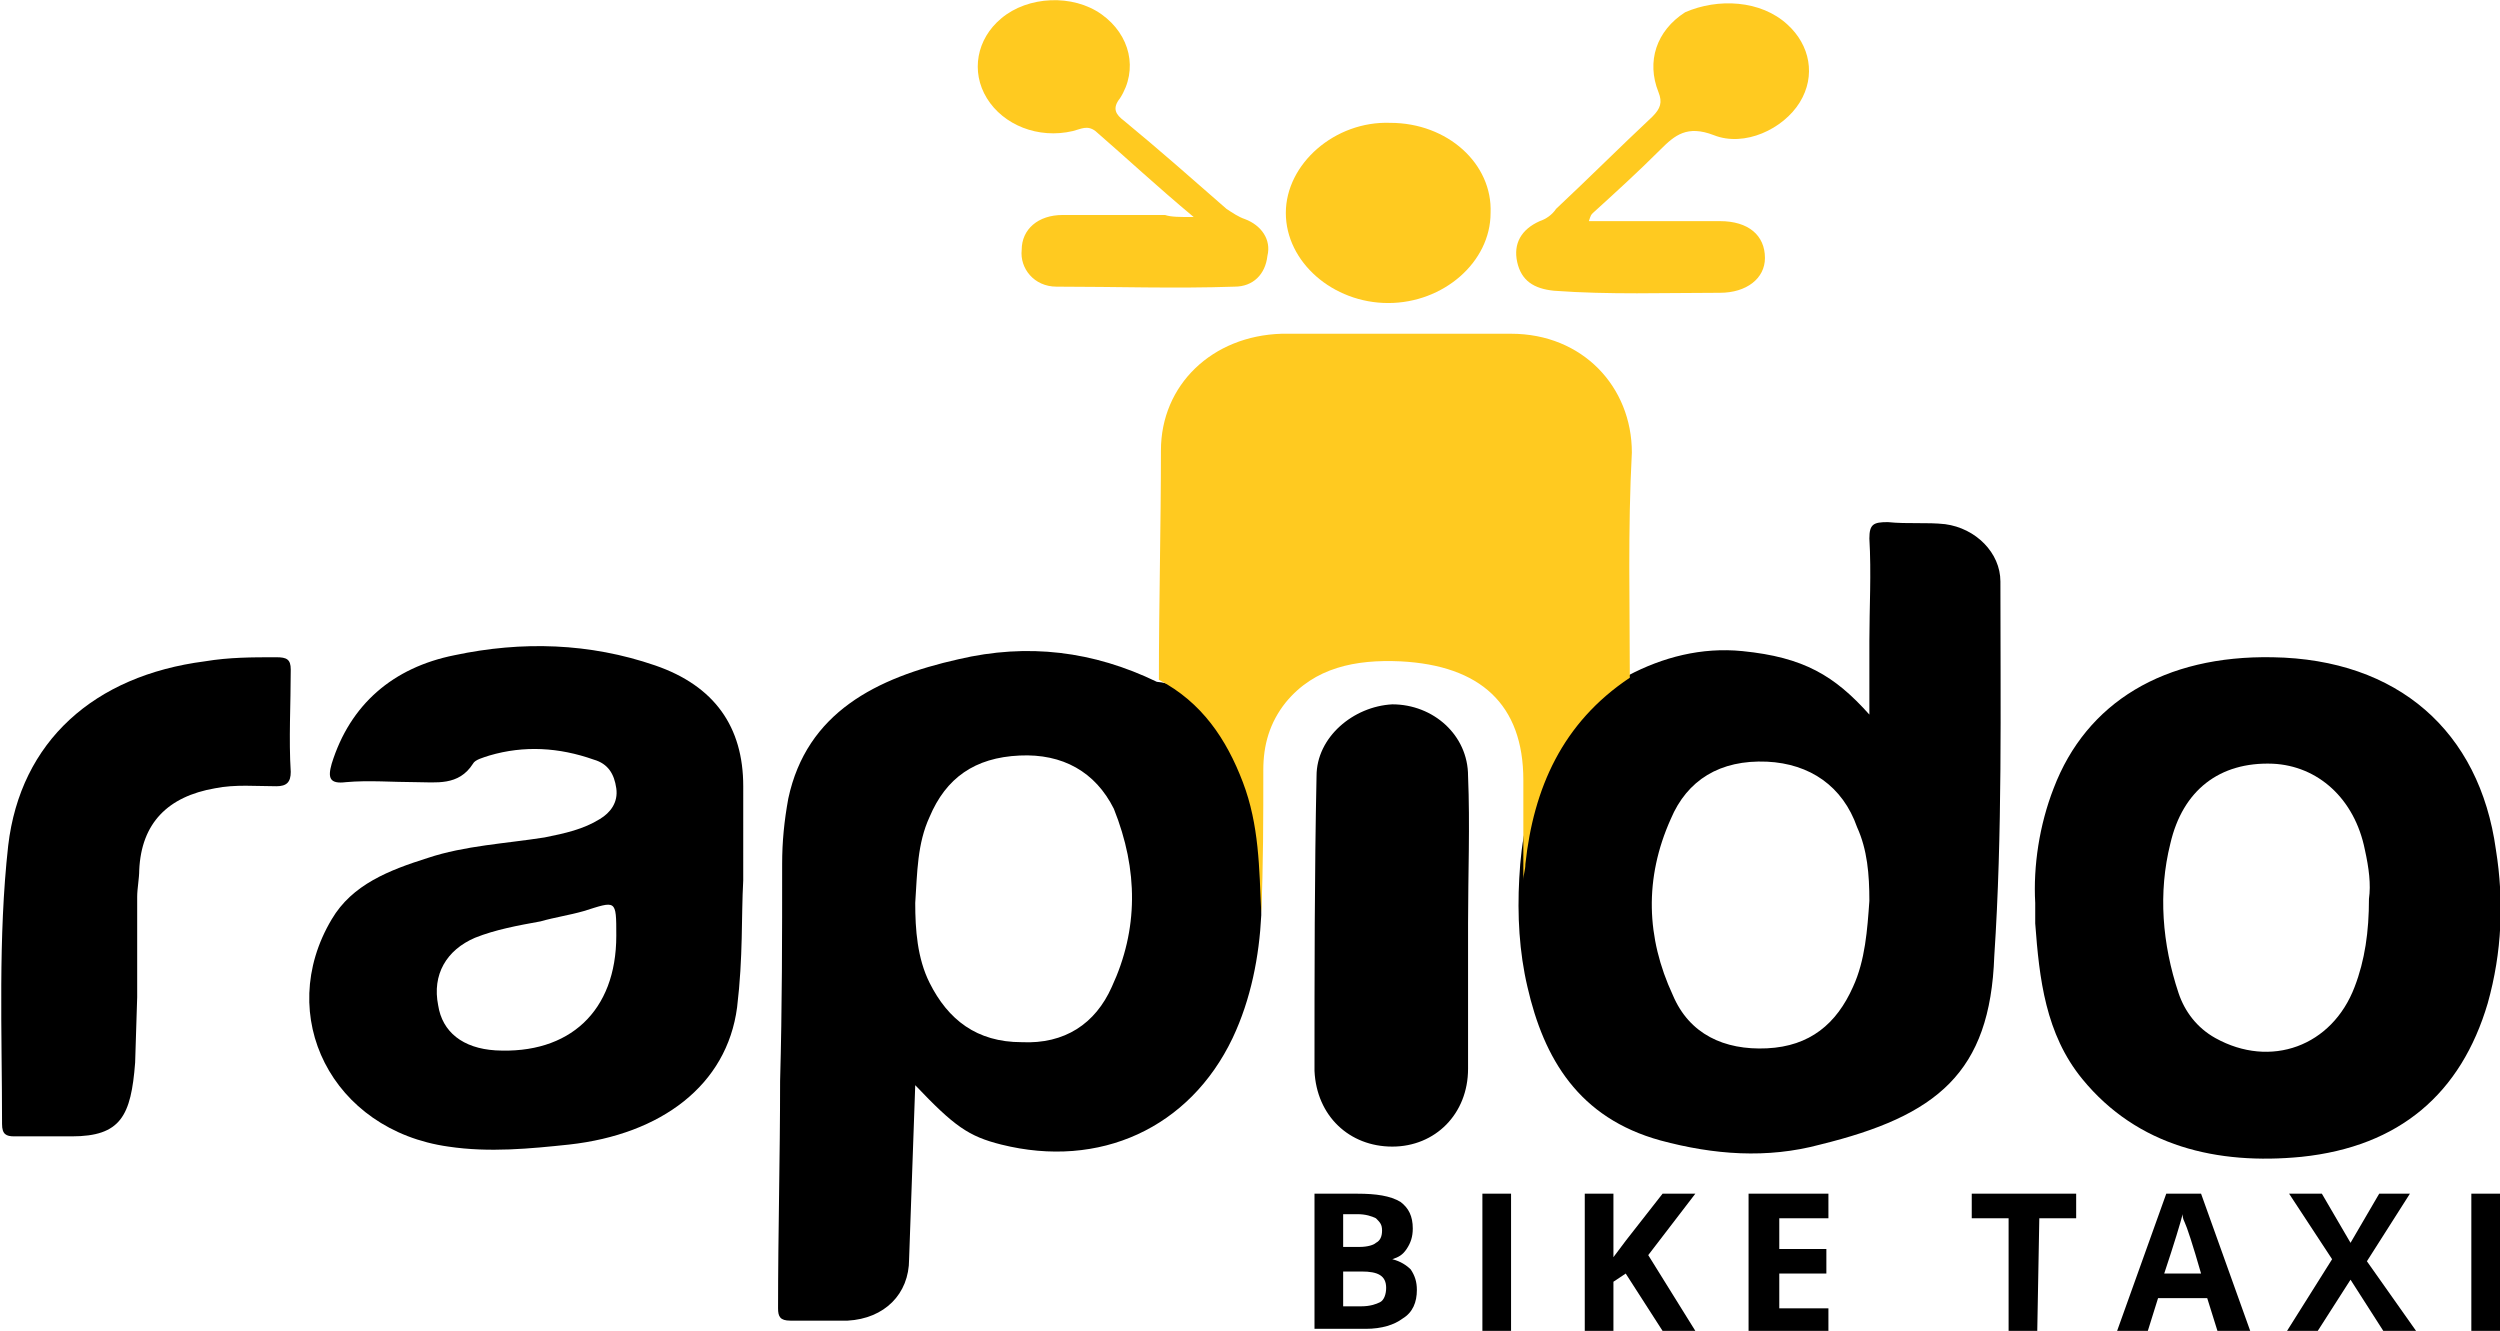 <svg version="1.1" id="Layer_1" xmlns:x="ns_extend;" xmlns:i="ns_ai;" xmlns:graph="ns_graphs;" xmlns="http://www.w3.org/2000/svg" xmlns:xlink="http://www.w3.org/1999/xlink" x="0px" y="0px" viewBox="0 0 122.1 65" style="enable-background:new 0 0 122.1 65;" xml:space="preserve">
 <style type="text/css">
  .st0{fill:#FFCA20;}
 </style>
 <g>
  <path d="M6.6,51.9c-0.2,2.6-0.7,3.6-3.1,3.6c-1.7,0-1.1,0-2.8,0c-0.4,0-0.6-0.1-0.6-0.6c0-4.5-0.2-9.1,0.3-13.6
		C1,36.2,4.6,33,10,32.3c1.2-0.2,2.3-0.2,3.5-0.2c0.5,0,0.7,0.1,0.7,0.6c0,1.7-0.1,3.4,0,5c0,0.5-0.2,0.7-0.7,0.7c-1,0-2-0.1-3,0.1
		c-2.3,0.4-3.6,1.7-3.7,4c0,0.4-0.1,0.9-0.1,1.3c0,1.6,0,3.3,0,4.9">
  </path>
  <path d="M71.7,52.2c0,2.2-1.6,3.8-3.7,3.8c-2.1,0-3.7-1.5-3.8-3.7c0-4.8,0-9.6,0.1-14.4c0-1.9,1.8-3.4,3.7-3.5c2,0,3.7,1.5,3.7,3.5
		c0.1,2.4,0,4.8,0,7.2">
  </path>
  <path class="st0" d="M58.3,10.6c-1.8-1.5-3.3-2.9-4.8-4.2c-0.4-0.3-0.7-0.1-1.1,0c-1.7,0.4-3.4-0.3-4.2-1.6
		c-0.8-1.3-0.5-2.9,0.7-3.9c1.3-1.1,3.5-1.2,4.9-0.2c1.4,1,1.8,2.7,0.9,4.1c-0.4,0.5-0.2,0.8,0.2,1.1c1.7,1.4,3.4,2.9,5,4.3
		c0.3,0.2,0.6,0.4,0.9,0.5c0.8,0.3,1.3,1,1.1,1.8c-0.1,0.9-0.7,1.5-1.6,1.5c-2.9,0.1-5.8,0-8.7,0c-1.1,0-1.8-0.9-1.7-1.8
		c0-1,0.8-1.7,2-1.7c1.7,0,3.3,0,5,0C57.2,10.6,57.6,10.6,58.3,10.6z">
  </path>
  <path class="st0" d="M77.6,10.8c2.2,0,4.3,0,6.4,0c1.4,0,2.2,0.7,2.2,1.8c0,1-0.9,1.7-2.2,1.7c-2.7,0-5.4,0.1-8.1-0.1
		c-1-0.1-1.6-0.5-1.8-1.4c-0.2-0.9,0.2-1.6,1.1-2c0.3-0.1,0.6-0.3,0.8-0.6c1.6-1.5,3.1-3,4.7-4.5c0.4-0.4,0.5-0.7,0.3-1.2
		c-0.6-1.5-0.1-3,1.3-3.9C83.9-0.1,86,0,87.3,1.2c1.1,1,1.4,2.5,0.6,3.8c-0.8,1.3-2.7,2.2-4.2,1.6c-1.3-0.5-1.9,0-2.6,0.7
		c-1.1,1.1-2.2,2.1-3.3,3.1C77.7,10.5,77.7,10.5,77.6,10.8z">
  </path>
  <path class="st0" d="M72.8,10.4c0,2.4-2.3,4.4-5,4.4c-2.7,0-5-2-5-4.4c0-2.4,2.4-4.5,5.1-4.4C70.7,6,72.9,8,72.8,10.4z">
  </path>
  <path d="M44.7,53c1.9,2,2.6,2.5,4.2,2.9c4.8,1.2,9.2-0.8,11.3-5.2c0.9-1.9,1.3-4,1.4-6c0-0.9,0-1.7,0-2.6c0.1-2.6-0.8-5-2.5-7.1
		c-0.7-0.8-1.4-1.6-2.6-1.7c-3.1-1.5-6.3-1.9-9.7-1.1c-4,0.9-7.4,2.6-8.3,6.8c-0.2,1.1-0.3,2.1-0.3,3.2c0,3.5,0,7-0.1,10.6
		c0,3.7-0.1,7.4-0.1,11.1c0,0.4,0.1,0.6,0.6,0.6c0.9,0,1.8,0,2.8,0c1.8-0.1,3-1.3,3-3 M54.3,48.2C53.5,50,52,51,49.9,50.9
		c-2.2,0-3.6-1.1-4.5-2.9c-0.6-1.2-0.7-2.6-0.7-3.9c0.1-1.5,0.1-2.9,0.7-4.2c0.8-1.9,2.2-2.9,4.4-3c2.1-0.1,3.7,0.8,4.6,2.6
		C55.6,42.5,55.6,45.4,54.3,48.2z">
  </path>
  <path d="M97.7,28.4c0-1.4-1.2-2.6-2.7-2.8c-0.9-0.1-1.8,0-2.8-0.1c-0.7,0-0.9,0.1-0.9,0.8c0.1,1.7,0,3.4,0,5c0,1.3,0,2.4,0,3.6
		c-1.7-1.9-3.2-2.8-6.2-3.1c-2-0.2-3.9,0.3-5.6,1.2c-0.9,0.5-0.8,0.6-1.2,0.9c-1.2,1-2,2.3-2.8,3.7c-0.9,1.8-1.2,3.4-1.3,5.3
		c-0.1,1.8,0,3.6,0.4,5.3c0.8,3.5,2.5,6.4,6.5,7.5c2.6,0.7,5.2,0.9,7.8,0.2c5.7-1.4,8.3-3.5,8.5-9.2C97.8,40.7,97.7,34.5,97.7,28.4z
		 M90.5,48.2c-0.8,1.8-2.1,2.9-4.2,3c-2.1,0.1-3.8-0.7-4.6-2.6c-1.3-2.8-1.4-5.7-0.1-8.6c0.8-1.9,2.4-2.9,4.7-2.8
		c2.1,0.1,3.7,1.2,4.4,3.2c0.5,1.1,0.6,2.3,0.6,3.6C91.2,45.4,91.1,46.9,90.5,48.2z">
  </path>
  <path d="M36.3,38.4c0-2.9-1.4-4.9-4.3-5.9c-3.2-1.1-6.5-1.2-9.8-0.5c-3,0.6-5.1,2.4-6,5.3c-0.2,0.7-0.1,1,0.7,0.9
		c1.1-0.1,2.3,0,3.4,0c1,0,2.1,0.2,2.8-0.9c0.1-0.2,0.5-0.3,0.8-0.4c1.7-0.5,3.4-0.4,5.1,0.2c0.7,0.2,1,0.7,1.1,1.4
		c0.1,0.7-0.3,1.2-0.8,1.5c-0.8,0.5-1.7,0.7-2.7,0.9c-1.9,0.3-3.9,0.4-5.7,1c-1.9,0.6-3.7,1.3-4.7,3c-2.8,4.7,0,10.3,5.7,11.1
		c2,0.3,4,0.1,5.9-0.1c4.5-0.5,7.7-2.9,8.2-6.7c0.3-2.5,0.2-4.4,0.3-6.2C36.3,41.1,36.3,39.8,36.3,38.4z M30.1,45.7
		c0,3.7-2.3,5.8-5.9,5.6c-1.6-0.1-2.6-0.9-2.8-2.2c-0.3-1.5,0.4-2.7,1.8-3.3c1-0.4,2.1-0.6,3.2-0.8c0.7-0.2,1.4-0.3,2.1-0.5
		C30.1,44,30.1,43.9,30.1,45.7z">
  </path>
  <path class="st0" d="M79.6,33.1c-3.3,2.2-4.7,5.4-5.1,9.1c0,0.3-0.1,0.5-0.1,0.8c0-1.6,0-3.3,0-4.9c0-3.7-2.1-5.6-6-5.8
		c-2.2-0.1-4.2,0.3-5.6,2c-0.8,1-1.1,2.1-1.1,3.3c0,2.3,0,4.7-0.1,7c-0.1-2.2-0.1-4.3-0.9-6.4c-0.8-2.1-2-3.9-4.1-5
		c0-3.7,0.1-7.5,0.1-11.2c0-3.2,2.5-5.6,5.9-5.7c3.7,0,7.4,0,11.2,0c3.5,0,5.9,2.6,5.9,5.8C79.5,25.9,79.6,29.5,79.6,33.1z">
  </path>
  <path d="M121.9,41.5c-0.8-5.8-4.8-9.3-10.9-9.4c-5.3-0.1-9.1,2.2-10.7,6.4c-0.7,1.8-1,3.8-0.9,5.6c0,0.4,0,0.7,0,1
		c0.2,2.7,0.5,5.4,2.3,7.6c2.7,3.3,6.6,4.2,10.7,3.8c4.8-0.5,7.8-3.1,9.1-7.5C122.2,46.5,122.3,44,121.9,41.5z M115.7,43.9
		c0,1.6-0.2,3-0.7,4.3c-1.1,2.9-4.1,4-6.8,2.5c-0.9-0.5-1.5-1.3-1.8-2.2c-0.8-2.4-1-4.9-0.4-7.3c0.6-2.6,2.4-4,5-3.9
		c2.2,0.1,4,1.7,4.5,4.2C115.7,42.4,115.8,43.2,115.7,43.9z">
  </path>
  <g>
   <path d="M64.2,58.3h2.1c0.9,0,1.6,0.1,2.1,0.4C68.8,59,69,59.4,69,60c0,0.4-0.1,0.7-0.3,1c-0.2,0.3-0.4,0.4-0.7,0.5v0
			c0.4,0.1,0.7,0.3,0.9,0.5c0.2,0.3,0.3,0.6,0.3,1c0,0.6-0.2,1.1-0.7,1.4c-0.4,0.3-1,0.5-1.8,0.5h-2.5V58.3L64.2,58.3z M65.6,60.9
			h0.8c0.4,0,0.7-0.1,0.8-0.2c0.2-0.1,0.3-0.3,0.3-0.6c0-0.3-0.1-0.4-0.3-0.6c-0.2-0.1-0.5-0.2-0.9-0.2h-0.7L65.6,60.9L65.6,60.9z
			 M65.6,62.1v1.7h0.9c0.4,0,0.7-0.1,0.9-0.2c0.2-0.1,0.3-0.4,0.3-0.7c0-0.6-0.4-0.8-1.2-0.8H65.6z">
   </path>
   <path d="M72.4,65v-6.7h1.4V65H72.4z">
   </path>
   <path d="M82.8,65h-1.6l-1.8-2.8l-0.6,0.4V65h-1.4v-6.7h1.4v3.1l0.6-0.8l1.8-2.3h1.6l-2.3,3L82.8,65z">
   </path>
   <path d="M89.3,65h-3.9v-6.7h3.9v1.2h-2.4v1.5h2.3v1.2h-2.3v1.7h2.4V65z">
   </path>
   <path d="M99.5,65h-1.4v-5.5h-1.8v-1.2h5.1v1.2h-1.8L99.5,65L99.5,65z">
   </path>
   <path d="M108.3,65l-0.5-1.6h-2.4l-0.5,1.6h-1.5l2.4-6.7h1.7l2.4,6.7H108.3z M107.5,62.2c-0.4-1.4-0.7-2.3-0.8-2.5
			c-0.1-0.2-0.1-0.3-0.1-0.4c-0.1,0.4-0.4,1.4-0.9,2.9H107.5z">
   </path>
   <path d="M118,65h-1.6l-1.6-2.5l-1.6,2.5h-1.5l2.2-3.5l-2.1-3.2h1.6l1.4,2.4l1.4-2.4h1.5l-2.1,3.3L118,65z">
   </path>
   <path d="M120.7,65v-6.7h1.4V65H120.7z">
   </path>
  </g>
 </g>
</svg>